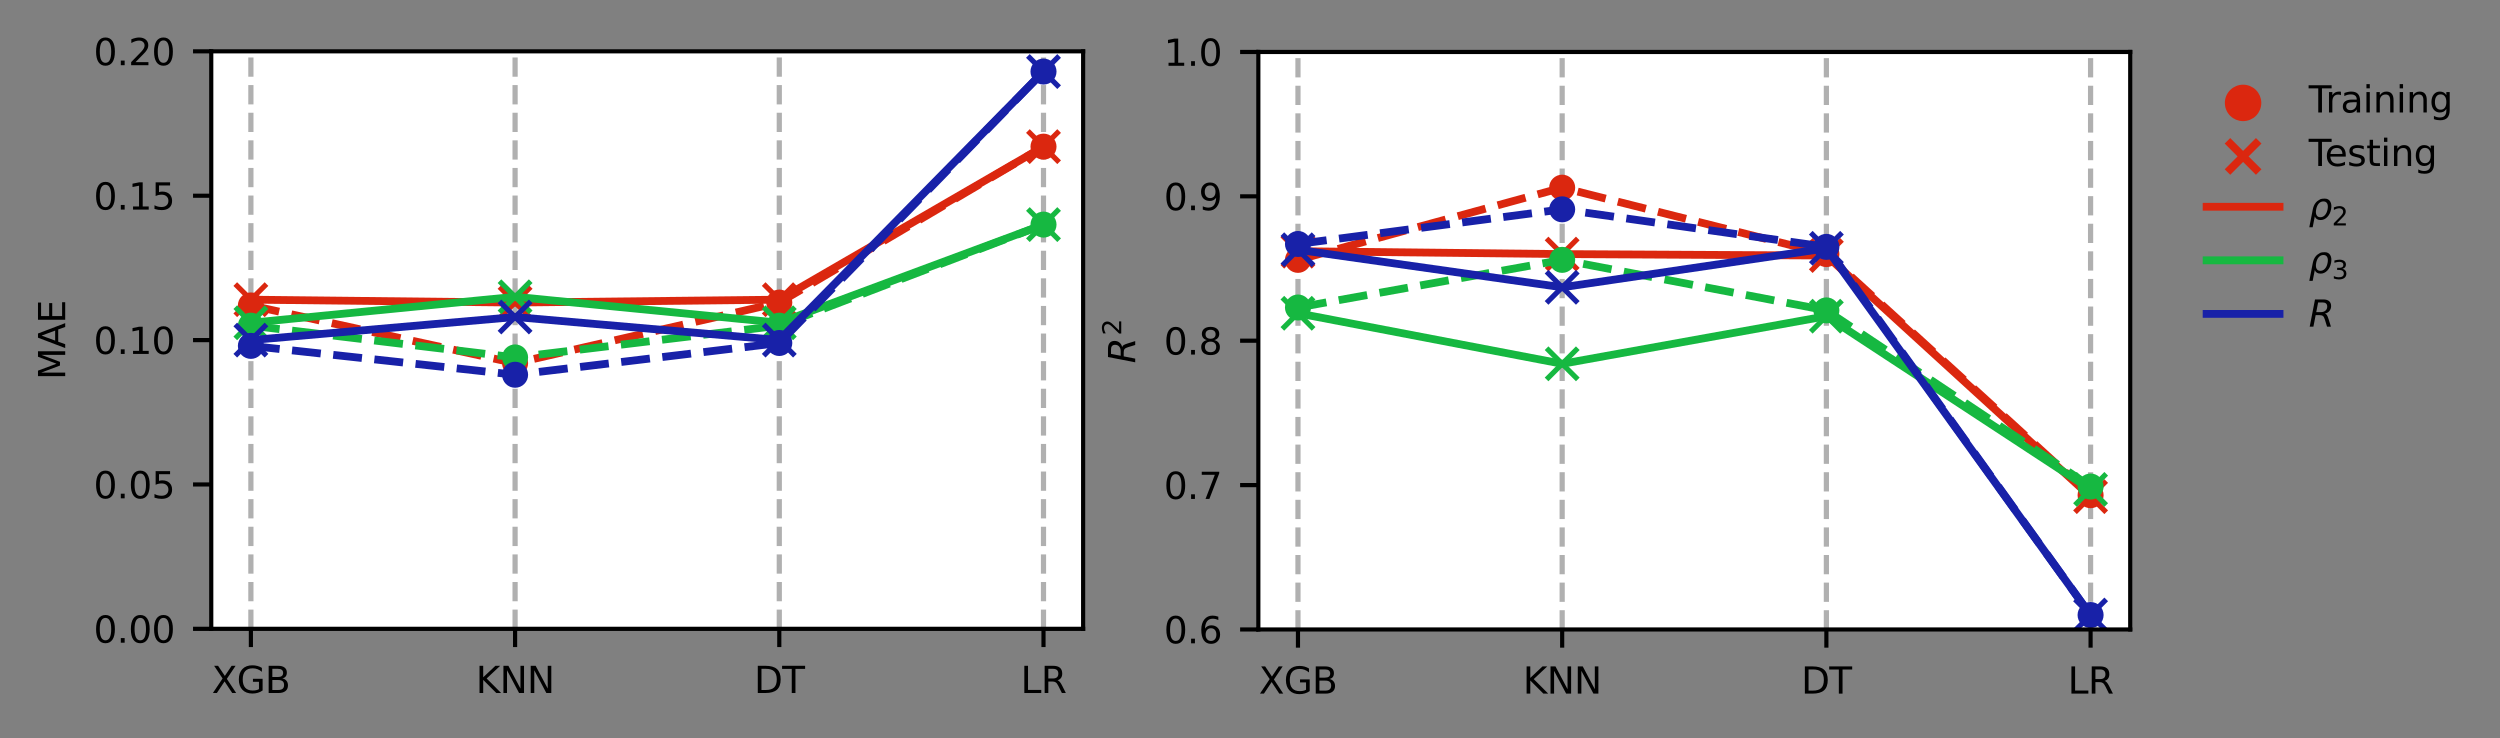 <?xml version="1.0" encoding="UTF-8" standalone="no"?>
<svg
   width="480pt"
   height="141.714pt"
   viewBox="0 0 480 141.714"
   version="1.1"
   id="svg441"
   sodipodi:docname="scores_mae.svg"
   inkscape:version="1.1.1 (3bf5ae0d25, 2021-09-20)"
   xmlns:inkscape="http://www.inkscape.org/namespaces/inkscape"
   xmlns:sodipodi="http://sodipodi.sourceforge.net/DTD/sodipodi-0.dtd"
   xmlns:xlink="http://www.w3.org/1999/xlink"
   xmlns="http://www.w3.org/2000/svg"
   xmlns:svg="http://www.w3.org/2000/svg"
   xmlns:rdf="http://www.w3.org/1999/02/22-rdf-syntax-ns#"
   xmlns:cc="http://creativecommons.org/ns#"
   xmlns:dc="http://purl.org/dc/elements/1.1/">
  <rect x="0" y="0" width="480" height="141.714" fill="#808080" stroke="none"/>
  <sodipodi:namedview
     id="namedview443"
     pagecolor="#ffffff"
     bordercolor="#999999"
     borderopacity="1"
     inkscape:pageshadow="0"
     inkscape:pageopacity="0"
     inkscape:pagecheckerboard="0"
     inkscape:document-units="pt"
     showgrid="false"
     inkscape:zoom="1.4177404"
     inkscape:cx="316.34845"
     inkscape:cy="89.226487"
     inkscape:window-width="1920"
     inkscape:window-height="1017"
     inkscape:window-x="-8"
     inkscape:window-y="-8"
     inkscape:window-maximized="1"
     inkscape:current-layer="axes_1" />
  <defs
     id="defs6">
    <style
       type="text/css"
       id="style4">*{stroke-linejoin: round; stroke-linecap: butt}</style>
    <clipPath
       id="p9a8896b2a6">
      <rect
         x="36.107"
         y="9.859"
         width="167.4"
         height="110.88"
         id="rect424" />
    </clipPath>
    <clipPath
       id="clipPath2463">
      <rect
         x="36.107"
         y="9.859"
         width="167.4"
         height="110.88"
         id="rect2461" />
    </clipPath>
    <clipPath
       id="clipPath2467">
      <rect
         x="36.107"
         y="9.859"
         width="167.4"
         height="110.88"
         id="rect2465" />
    </clipPath>
    <clipPath
       id="clipPath2471">
      <rect
         x="36.107"
         y="9.859"
         width="167.4"
         height="110.88"
         id="rect2469" />
    </clipPath>
    <clipPath
       id="clipPath2475">
      <rect
         x="36.107"
         y="9.859"
         width="167.4"
         height="110.88"
         id="rect2473" />
    </clipPath>
    <clipPath
       id="clipPath2479">
      <rect
         x="36.107"
         y="9.859"
         width="167.4"
         height="110.88"
         id="rect2477" />
    </clipPath>
    <clipPath
       id="clipPath2483">
      <rect
         x="36.107"
         y="9.859"
         width="167.4"
         height="110.88"
         id="rect2481" />
    </clipPath>
    <clipPath
       id="clipPath2487">
      <rect
         x="36.107"
         y="9.859"
         width="167.4"
         height="110.88"
         id="rect2485" />
    </clipPath>
    <clipPath
       id="clipPath2491">
      <rect
         x="36.107"
         y="9.859"
         width="167.4"
         height="110.88"
         id="rect2489" />
    </clipPath>
    <clipPath
       id="clipPath2495">
      <rect
         x="36.107"
         y="9.859"
         width="167.4"
         height="110.88"
         id="rect2493" />
    </clipPath>
    <clipPath
       id="clipPath2499">
      <rect
         x="36.107"
         y="9.859"
         width="167.4"
         height="110.88"
         id="rect2497" />
    </clipPath>
    <clipPath
       id="clipPath2503">
      <rect
         x="36.107"
         y="9.859"
         width="167.4"
         height="110.88"
         id="rect2501" />
    </clipPath>
    <clipPath
       id="clipPath2507">
      <rect
         x="36.107"
         y="9.859"
         width="167.4"
         height="110.88"
         id="rect2505" />
    </clipPath>
    <clipPath
       id="clipPath2511">
      <rect
         x="36.107"
         y="9.859"
         width="167.4"
         height="110.88"
         id="rect2509" />
    </clipPath>
    <clipPath
       id="clipPath2515">
      <rect
         x="36.107"
         y="9.859"
         width="167.4"
         height="110.88"
         id="rect2513" />
    </clipPath>
    <clipPath
       id="clipPath2519">
      <rect
         x="36.107"
         y="9.859"
         width="167.4"
         height="110.88"
         id="rect2517" />
    </clipPath>
    <path
       id="mf5ec3104a6"
       d="M 0,0 V 3.5"
       style="stroke:#000000;stroke-width:0.8" />
    <path
       id="DejaVuSans-58-7"
       d="m 403,4666 h 678 L 2241,2931 3406,4666 h 678 L 2584,2425 4184,0 H 3506 L 2194,1984 872,0 H 191 l 1665,2491 z"
       transform="scale(0.016)" />
    <path
       id="DejaVuSans-47-1"
       d="M 3809,666 V 1919 H 2778 v 519 H 4434 V 434 Q 4069,175 3628,42 3188,-91 2688,-91 1594,-91 976,548 359,1188 359,2328 q 0,1144 617,1783 618,639 1712,639 456,0 867,-113 411,-112 758,-331 v -672 q -350,297 -744,447 -394,150 -828,150 -857,0 -1287,-478 -429,-478 -429,-1425 0,-944 429,-1422 430,-478 1287,-478 334,0 596,58 263,58 472,180 z"
       transform="scale(0.016)" />
    <path
       id="DejaVuSans-42-9"
       d="M 1259,2228 V 519 h 1013 q 509,0 754,211 246,211 246,645 0,438 -246,645 -245,208 -754,208 z m 0,1919 V 2741 h 935 q 462,0 688,173 227,174 227,530 0,353 -227,528 -226,175 -688,175 z m -631,519 h 1613 q 722,0 1112,-300 391,-300 391,-853 0,-429 -200,-682 -200,-253 -588,-315 466,-100 724,-418 258,-317 258,-792 0,-625 -425,-966 Q 3088,0 2303,0 H 628 Z"
       transform="scale(0.016)" />
    <path
       id="DejaVuSans-4b-3"
       d="m 628,4666 h 631 V 2694 l 2094,1972 h 813 L 1850,2491 4331,0 H 3500 L 1259,2247 V 0 H 628 Z"
       transform="scale(0.016)" />
    <path
       id="DejaVuSans-4e-1"
       d="m 628,4666 h 850 L 3547,763 v 3903 h 612 V 0 H 3309 L 1241,3903 V 0 H 628 Z"
       transform="scale(0.016)" />
    <path
       id="DejaVuSans-44-6"
       d="M 1259,4147 V 519 h 763 q 966,0 1414,437 448,438 448,1382 0,937 -448,1373 -448,436 -1414,436 z m -631,519 h 1297 q 1356,0 1990,-564 635,-564 635,-1764 Q 4550,1131 3912,565 3275,0 1925,0 H 628 Z"
       transform="scale(0.016)" />
    <path
       id="DejaVuSans-54-7"
       d="M -19,4666 H 3928 V 4134 H 2272 V 0 H 1638 V 4134 H -19 Z"
       transform="scale(0.016)" />
    <path
       id="DejaVuSans-4c-5"
       d="m 628,4666 h 631 V 531 H 3531 V 0 H 628 Z"
       transform="scale(0.016)" />
    <path
       id="DejaVuSans-52-8"
       d="m 2841,2188 q 203,-69 395,-294 192,-225 386,-619 L 4263,0 h -679 l -596,1197 q -232,469 -449,622 -217,153 -592,153 H 1259 V 0 H 628 v 4666 h 1425 q 800,0 1194,-335 394,-334 394,-1009 0,-441 -205,-732 -205,-290 -595,-402 z M 1259,4147 V 2491 h 794 q 456,0 689,211 233,211 233,620 0,409 -233,617 -233,208 -689,208 z"
       transform="scale(0.016)" />
    <path
       id="m5e3ba69133"
       d="M 0,0 H -3.5"
       style="stroke:#000000;stroke-width:0.8" />
    <path
       id="DejaVuSans-30-1"
       d="m 2034,4250 q -487,0 -733,-480 -245,-479 -245,-1442 0,-959 245,-1439 246,-480 733,-480 491,0 736,480 246,480 246,1439 0,963 -246,1442 -245,480 -736,480 z m 0,500 q 785,0 1199,-621 414,-620 414,-1801 0,-1178 -414,-1799 -414,-620 -1199,-620 -784,0 -1198,620 -414,621 -414,1799 0,1181 414,1801 414,621 1198,621 z"
       transform="scale(0.016)" />
    <path
       id="DejaVuSans-2e-5"
       d="m 684,794 h 660 V 0 H 684 Z"
       transform="scale(0.016)" />
    <path
       id="DejaVuSans-36"
       d="m 2113,2584 q -425,0 -674,-291 -248,-290 -248,-796 0,-503 248,-796 249,-292 674,-292 425,0 673,292 248,293 248,796 0,506 -248,796 -248,291 -673,291 z m 1253,1979 v -575 q -238,112 -480,171 -242,60 -480,60 -625,0 -955,-422 -329,-422 -376,-1275 184,272 462,417 279,145 613,145 703,0 1111,-427 408,-426 408,-1160 0,-719 -425,-1154 -425,-434 -1131,-434 -810,0 -1238,620 -428,621 -428,1799 0,1106 525,1764 525,658 1409,658 238,0 480,-47 242,-47 505,-140 z"
       transform="scale(0.016)" />
    <path
       id="DejaVuSans-37"
       d="M 525,4666 H 3525 V 4397 L 1831,0 H 1172 L 2766,4134 H 525 Z"
       transform="scale(0.016)" />
    <path
       id="DejaVuSans-38"
       d="m 2034,2216 q -450,0 -708,-241 -257,-241 -257,-662 0,-422 257,-663 258,-241 708,-241 450,0 709,242 260,243 260,662 0,421 -258,662 -257,241 -711,241 z m -631,268 q -406,100 -633,378 -226,279 -226,679 0,559 398,884 399,325 1092,325 697,0 1094,-325 397,-325 397,-884 0,-400 -227,-679 -226,-278 -629,-378 456,-106 710,-416 255,-309 255,-755 Q 3634,634 3220,271 2806,-91 2034,-91 1263,-91 848,271 434,634 434,1313 q 0,446 256,755 257,310 713,416 z m -231,997 q 0,-362 226,-565 227,-203 636,-203 407,0 636,203 230,203 230,565 0,363 -230,566 -229,203 -636,203 -409,0 -636,-203 -226,-203 -226,-566 z"
       transform="scale(0.016)" />
    <path
       id="DejaVuSans-39"
       d="m 703,97 v 575 q 238,-113 481,-172 244,-59 479,-59 625,0 954,420 330,420 377,1277 -181,-269 -460,-413 -278,-144 -615,-144 -700,0 -1108,423 -408,424 -408,1159 0,718 425,1152 425,435 1131,435 810,0 1236,-621 427,-620 427,-1801 Q 3622,1225 3098,567 2575,-91 1691,-91 1453,-91 1209,-44 966,3 703,97 Z m 1256,1978 q 425,0 673,290 249,291 249,798 0,503 -249,795 -248,292 -673,292 -425,0 -673,-292 -248,-292 -248,-795 0,-507 248,-798 248,-290 673,-290 z"
       transform="scale(0.016)" />
    <path
       id="DejaVuSans-31-9"
       d="M 794,531 H 1825 V 4091 L 703,3866 v 575 l 1116,225 h 631 V 531 H 3481 V 0 H 794 Z"
       transform="scale(0.016)" />
    <path
       id="DejaVuSans-Oblique-52"
       d="M 1613,4147 1294,2491 h 812 q 478,0 773,264 296,264 296,689 0,340 -199,521 -198,182 -570,182 z M 2772,2241 q 200,-47 333,-232 133,-184 308,-734 L 3809,0 h -665 l -366,1197 q -140,462 -325,618 -184,157 -565,157 H 1191 L 806,0 H 172 l 909,4666 h 1422 q 647,0 992,-293 346,-292 346,-842 0,-487 -294,-844 -294,-356 -775,-446 z"
       transform="scale(0.016)" />
    <path
       id="DejaVuSans-32-0"
       d="M 1228,531 H 3431 V 0 H 469 v 531 q 359,372 979,998 621,627 780,809 303,340 423,576 121,236 121,464 0,372 -261,606 -261,235 -680,235 -297,0 -627,-103 -329,-103 -704,-313 v 638 q 381,153 712,231 332,78 607,78 725,0 1156,-363 431,-362 431,-968 0,-288 -108,-546 -107,-257 -392,-607 -78,-91 -497,-524 Q 1991,1309 1228,531 Z"
       transform="scale(0.016)" />
    <path
       id="mac199e2961"
       d="M 0,2 C 0.53,2 1.039,1.789 1.414,1.414 1.789,1.039 2,0.53 2,0 2,-0.53 1.789,-1.039 1.414,-1.414 1.039,-1.789 0.53,-2 0,-2 -0.53,-2 -1.039,-1.789 -1.414,-1.414 -1.789,-1.039 -2,-0.53 -2,0 -2,0.53 -1.789,1.039 -1.414,1.414 -1.039,1.789 -0.53,2 0,2 Z"
       style="stroke:#db270f" />
    <path
       id="m3def75feef"
       d="m -3,3 6,-6 m -6,0 6,6"
       style="stroke:#db270f" />
    <path
       id="m726443d5c0"
       d="M 0,2 C 0.53,2 1.039,1.789 1.414,1.414 1.789,1.039 2,0.53 2,0 2,-0.53 1.789,-1.039 1.414,-1.414 1.039,-1.789 0.53,-2 0,-2 -0.53,-2 -1.039,-1.789 -1.414,-1.414 -1.789,-1.039 -2,-0.53 -2,0 -2,0.53 -1.789,1.039 -1.414,1.414 -1.039,1.789 -0.53,2 0,2 Z"
       style="stroke:#16b841" />
    <path
       id="m95213ef0b0"
       d="m -3,3 6,-6 m -6,0 6,6"
       style="stroke:#16b841" />
    <path
       id="m70e44892f6"
       d="M 0,2 C 0.53,2 1.039,1.789 1.414,1.414 1.789,1.039 2,0.53 2,0 2,-0.53 1.789,-1.039 1.414,-1.414 1.039,-1.789 0.53,-2 0,-2 -0.53,-2 -1.039,-1.789 -1.414,-1.414 -1.789,-1.039 -2,-0.53 -2,0 -2,0.53 -1.789,1.039 -1.414,1.414 -1.039,1.789 -0.53,2 0,2 Z"
       style="stroke:#1821a8" />
    <path
       id="medd5dfe9c4"
       d="m -3,3 6,-6 m -6,0 6,6"
       style="stroke:#1821a8" />
    <path
       id="m05546a1239"
       d="M 0,3 C 0.796,3 1.559,2.684 2.121,2.121 2.684,1.559 3,0.796 3,0 3,-0.796 2.684,-1.559 2.121,-2.121 1.559,-2.684 0.796,-3 0,-3 -0.796,-3 -1.559,-2.684 -2.121,-2.121 -2.684,-1.559 -3,-0.796 -3,0 -3,0.796 -2.684,1.559 -2.121,2.121 -1.559,2.684 -0.796,3 0,3 Z"
       style="stroke:#db270f" />
    <path
       id="DejaVuSans-72"
       d="m 2631,2963 q -97,56 -211,82 -114,27 -251,27 -488,0 -749,-317 -261,-317 -261,-911 V 0 H 581 v 3500 h 578 v -544 q 182,319 472,473 291,155 707,155 59,0 131,-8 72,-7 159,-23 z"
       transform="scale(0.016)" />
    <path
       id="DejaVuSans-61"
       d="m 2194,1759 q -697,0 -966,-159 -269,-159 -269,-544 0,-306 202,-486 202,-179 548,-179 479,0 768,339 289,339 289,901 v 128 z m 1147,238 V 0 H 2766 V 531 Q 2569,213 2275,61 1981,-91 1556,-91 q -537,0 -855,302 -317,302 -317,808 0,590 395,890 396,300 1180,300 h 807 v 57 q 0,397 -261,614 -261,217 -733,217 -300,0 -585,-72 -284,-72 -546,-216 v 532 q 315,122 612,182 297,61 578,61 760,0 1135,-394 375,-393 375,-1193 z"
       transform="scale(0.016)" />
    <path
       id="DejaVuSans-69"
       d="m 603,3500 h 575 V 0 H 603 Z m 0,1363 h 575 V 4134 H 603 Z"
       transform="scale(0.016)" />
    <path
       id="DejaVuSans-6e"
       d="M 3513,2113 V 0 h -575 v 2094 q 0,497 -194,743 -194,247 -581,247 -466,0 -735,-297 -269,-296 -269,-809 V 0 H 581 v 3500 h 578 v -544 q 207,316 486,472 280,156 646,156 603,0 912,-373 310,-373 310,-1098 z"
       transform="scale(0.016)" />
    <path
       id="DejaVuSans-67"
       d="m 2906,1791 q 0,625 -258,968 -257,344 -723,344 -462,0 -720,-344 -258,-343 -258,-968 0,-622 258,-966 258,-344 720,-344 466,0 723,344 258,344 258,966 z M 3481,434 q 0,-893 -397,-1329 -396,-436 -1215,-436 -303,0 -572,45 -269,45 -522,139 v 559 q 253,-137 500,-202 247,-66 503,-66 566,0 847,295 281,295 281,892 V 616 Q 2728,306 2450,153 2172,0 1784,0 1141,0 747,490 353,981 353,1791 q 0,812 394,1302 394,491 1037,491 388,0 666,-153 278,-153 456,-462 v 531 h 575 z"
       transform="scale(0.016)" />
    <path
       id="mec3d65a955"
       d="m -3,3 6,-6 m -6,0 6,6"
       style="stroke:#db270f;stroke-width:1.5" />
    <path
       id="DejaVuSans-65"
       d="M 3597,1894 V 1613 H 953 q 38,-594 358,-905 320,-311 892,-311 331,0 642,81 311,81 618,244 V 178 Q 3153,47 2828,-22 2503,-91 2169,-91 1331,-91 842,396 353,884 353,1716 q 0,859 464,1363 464,505 1252,505 706,0 1117,-455 411,-454 411,-1235 z m -575,169 q -6,471 -264,752 -258,282 -683,282 -481,0 -770,-272 -289,-272 -333,-766 z"
       transform="scale(0.016)" />
    <path
       id="DejaVuSans-73"
       d="m 2834,3397 v -544 q -243,125 -506,187 -262,63 -544,63 -428,0 -642,-131 -214,-131 -214,-394 0,-200 153,-314 153,-114 616,-217 l 197,-44 q 612,-131 870,-370 258,-239 258,-667 0,-488 -386,-773 Q 2250,-91 1575,-91 1294,-91 989,-36 684,19 347,128 v 594 q 319,-166 628,-249 309,-82 613,-82 406,0 624,139 219,139 219,392 0,234 -158,359 -157,125 -692,241 l -200,47 q -534,112 -772,345 -237,233 -237,639 0,494 350,762 350,269 994,269 318,0 599,-47 282,-46 519,-140 z"
       transform="scale(0.016)" />
    <path
       id="DejaVuSans-74"
       d="M 1172,4494 V 3500 H 2356 V 3053 H 1172 V 1153 q 0,-428 117,-550 117,-122 477,-122 h 590 V 0 H 1766 Q 1100,0 847,248 594,497 594,1153 V 3053 H 172 v 447 h 422 v 994 z"
       transform="scale(0.016)" />
    <path
       id="DejaVuSans-Oblique-3c1"
       d="m 1203,2875 q 250,319 778,600 207,109 775,109 638,0 938,-506 300,-506 140,-1331 Q 3672,922 3175,415 2678,-91 2041,-91 1656,-91 1409,63 1163,213 1044,525 L 681,-1331 H 103 l 594,3047 q 141,722 506,1159 z M 3238,1747 q 121,634 -69,997 -191,359 -647,359 -456,0 -788,-359 -331,-363 -453,-997 -125,-634 66,-997 191,-359 647,-359 456,0 787,359 332,363 457,997 z"
       transform="scale(0.016)" />
    <path
       id="DejaVuSans-33"
       d="m 2597,2516 q 453,-97 707,-404 255,-306 255,-756 0,-690 -475,-1069 -475,-378 -1350,-378 -293,0 -604,58 -311,58 -642,174 v 609 q 262,-153 574,-231 313,-78 654,-78 593,0 904,234 311,234 311,681 0,413 -289,645 -289,233 -804,233 h -544 v 519 h 569 q 465,0 712,186 247,186 247,536 0,359 -255,551 -254,193 -729,193 -260,0 -557,-57 -297,-56 -653,-174 v 562 q 360,100 674,150 314,50 592,50 719,0 1137,-327 419,-326 419,-882 0,-388 -222,-655 -222,-267 -631,-370 z"
       transform="scale(0.016)" />
  </defs>
  <g
     id="figure_1">
    <g
       id="axes_1">
      <g
         id="patch_2">
        <path
           d="M 40.561,120.739 H 207.961 V 9.859 H 40.561 Z"
           style="fill:#ffffff"
           id="path11" />
      </g>
      <g
         id="PathCollection_1" />
      <g
         id="PathCollection_2" />
      <g
         id="matplotlib.axis_1">
        <g
           id="xtick_1">
          <g
             id="line2d_1">
            <path
               d="M 48.17,120.739 V 9.859"
               clip-path="url(#pc1f1deff11)"
               style="fill:none;stroke:#b0b0b0;stroke-dasharray:3.7, 1.6;stroke-dashoffset:0"
               id="path16" />
          </g>
          <g
             id="line2d_2">
            <defs
               id="defs20">
              <path
                 id="m6732b3e57b"
                 d="M 0,0 V 3.5"
                 style="stroke:#000000;stroke-width:0.8" />
            </defs>
            <g
               id="g24">
              <use
                 xlink:href="#m6732b3e57b"
                 x="48.17"
                 y="120.739"
                 style="stroke:#000000;stroke-width:0.8"
                 id="use22"
                 width="100%"
                 height="100%" />
            </g>
          </g>
          <g
             id="text_1">
            <!-- XGB -->
            <g
               transform="matrix(0.07,0,0,-0.07,40.659,133.058)"
               id="g38">
              <defs
                 id="defs30">
                <path
                   id="DejaVuSans-58"
                   d="m 403,4666 h 678 L 2241,2931 3406,4666 h 678 L 2584,2425 4184,0 H 3506 L 2194,1984 872,0 H 191 l 1665,2491 z"
                   transform="scale(0.016)" />
                <path
                   id="DejaVuSans-47"
                   d="M 3809,666 V 1919 H 2778 v 519 H 4434 V 434 Q 4069,175 3628,42 3188,-91 2688,-91 1594,-91 976,548 359,1188 359,2328 q 0,1144 617,1783 618,639 1712,639 456,0 867,-113 411,-112 758,-331 v -672 q -350,297 -744,447 -394,150 -828,150 -857,0 -1287,-478 -429,-478 -429,-1425 0,-944 429,-1422 430,-478 1287,-478 334,0 596,58 263,58 472,180 z"
                   transform="scale(0.016)" />
                <path
                   id="DejaVuSans-42"
                   d="M 1259,2228 V 519 h 1013 q 509,0 754,211 246,211 246,645 0,438 -246,645 -245,208 -754,208 z m 0,1919 V 2741 h 935 q 462,0 688,173 227,174 227,530 0,353 -227,528 -226,175 -688,175 z m -631,519 h 1613 q 722,0 1112,-300 391,-300 391,-853 0,-429 -200,-682 -200,-253 -588,-315 466,-100 724,-418 258,-317 258,-792 0,-625 -425,-966 Q 3088,0 2303,0 H 628 Z"
                   transform="scale(0.016)" />
              </defs>
              <use
                 xlink:href="#DejaVuSans-58"
                 id="use32"
                 x="0"
                 y="0"
                 width="100%"
                 height="100%" />
              <use
                 xlink:href="#DejaVuSans-47"
                 x="68.506"
                 id="use34"
                 y="0"
                 width="100%"
                 height="100%" />
              <use
                 xlink:href="#DejaVuSans-42"
                 x="145.996"
                 id="use36"
                 y="0"
                 width="100%"
                 height="100%" />
            </g>
          </g>
        </g>
        <g
           id="xtick_2">
          <g
             id="line2d_3">
            <path
               d="M 98.897,120.739 V 9.859"
               clip-path="url(#pc1f1deff11)"
               style="fill:none;stroke:#b0b0b0;stroke-dasharray:3.7, 1.6;stroke-dashoffset:0"
               id="path42" />
          </g>
          <g
             id="line2d_4">
            <g
               id="g47">
              <use
                 xlink:href="#m6732b3e57b"
                 x="98.897"
                 y="120.739"
                 style="stroke:#000000;stroke-width:0.8"
                 id="use45"
                 width="100%"
                 height="100%" />
            </g>
          </g>
          <g
             id="text_2">
            <!-- KNN -->
            <g
               transform="matrix(0.07,0,0,-0.07,91.365,133.058)"
               id="g60">
              <defs
                 id="defs52">
                <path
                   id="DejaVuSans-4b"
                   d="m 628,4666 h 631 V 2694 l 2094,1972 h 813 L 1850,2491 4331,0 H 3500 L 1259,2247 V 0 H 628 Z"
                   transform="scale(0.016)" />
                <path
                   id="DejaVuSans-4e"
                   d="m 628,4666 h 850 L 3547,763 v 3903 h 612 V 0 H 3309 L 1241,3903 V 0 H 628 Z"
                   transform="scale(0.016)" />
              </defs>
              <use
                 xlink:href="#DejaVuSans-4b"
                 id="use54"
                 x="0"
                 y="0"
                 width="100%"
                 height="100%" />
              <use
                 xlink:href="#DejaVuSans-4e"
                 x="65.576"
                 id="use56"
                 y="0"
                 width="100%"
                 height="100%" />
              <use
                 xlink:href="#DejaVuSans-4e"
                 x="140.381"
                 id="use58"
                 y="0"
                 width="100%"
                 height="100%" />
            </g>
          </g>
        </g>
        <g
           id="xtick_3">
          <g
             id="line2d_5">
            <path
               d="M 149.624,120.739 V 9.859"
               clip-path="url(#pc1f1deff11)"
               style="fill:none;stroke:#b0b0b0;stroke-dasharray:3.7, 1.6;stroke-dashoffset:0"
               id="path64" />
          </g>
          <g
             id="line2d_6">
            <g
               id="g69">
              <use
                 xlink:href="#m6732b3e57b"
                 x="149.624"
                 y="120.739"
                 style="stroke:#000000;stroke-width:0.8"
                 id="use67"
                 width="100%"
                 height="100%" />
            </g>
          </g>
          <g
             id="text_3">
            <!-- DT -->
            <g
               transform="matrix(0.07,0,0,-0.07,144.792,133.058)"
               id="g80">
              <defs
                 id="defs74">
                <path
                   id="DejaVuSans-44"
                   d="M 1259,4147 V 519 h 763 q 966,0 1414,437 448,438 448,1382 0,937 -448,1373 -448,436 -1414,436 z m -631,519 h 1297 q 1356,0 1990,-564 635,-564 635,-1764 Q 4550,1131 3912,565 3275,0 1925,0 H 628 Z"
                   transform="scale(0.016)" />
                <path
                   id="DejaVuSans-54"
                   d="M -19,4666 H 3928 V 4134 H 2272 V 0 H 1638 V 4134 H -19 Z"
                   transform="scale(0.016)" />
              </defs>
              <use
                 xlink:href="#DejaVuSans-44"
                 id="use76"
                 x="0"
                 y="0"
                 width="100%"
                 height="100%" />
              <use
                 xlink:href="#DejaVuSans-54"
                 x="77.002"
                 id="use78"
                 y="0"
                 width="100%"
                 height="100%" />
            </g>
          </g>
        </g>
        <g
           id="xtick_4">
          <g
             id="line2d_7">
            <path
               d="M 200.352,120.739 V 9.859"
               clip-path="url(#pc1f1deff11)"
               style="fill:none;stroke:#b0b0b0;stroke-dasharray:3.7, 1.6;stroke-dashoffset:0"
               id="path84" />
          </g>
          <g
             id="line2d_8">
            <g
               id="g89">
              <use
                 xlink:href="#m6732b3e57b"
                 x="200.352"
                 y="120.739"
                 style="stroke:#000000;stroke-width:0.8"
                 id="use87"
                 width="100%"
                 height="100%" />
            </g>
          </g>
          <g
             id="text_4">
            <!-- LR -->
            <g
               transform="matrix(0.07,0,0,-0.07,195.969,133.058)"
               id="g100">
              <defs
                 id="defs94">
                <path
                   id="DejaVuSans-4c"
                   d="m 628,4666 h 631 V 531 H 3531 V 0 H 628 Z"
                   transform="scale(0.016)" />
                <path
                   id="DejaVuSans-52"
                   d="m 2841,2188 q 203,-69 395,-294 192,-225 386,-619 L 4263,0 h -679 l -596,1197 q -232,469 -449,622 -217,153 -592,153 H 1259 V 0 H 628 v 4666 h 1425 q 800,0 1194,-335 394,-334 394,-1009 0,-441 -205,-732 -205,-290 -595,-402 z M 1259,4147 V 2491 h 794 q 456,0 689,211 233,211 233,620 0,409 -233,617 -233,208 -689,208 z"
                   transform="scale(0.016)" />
              </defs>
              <use
                 xlink:href="#DejaVuSans-4c"
                 id="use96"
                 x="0"
                 y="0"
                 width="100%"
                 height="100%" />
              <use
                 xlink:href="#DejaVuSans-52"
                 x="55.713"
                 id="use98"
                 y="0"
                 width="100%"
                 height="100%" />
            </g>
          </g>
        </g>
      </g>
      <g
         id="matplotlib.axis_2">
        <g
           id="ytick_1">
          <g
             id="line2d_9">
            <defs
               id="defs106">
              <path
                 id="mf4c8b8bbd0"
                 d="M 0,0 H -3.5"
                 style="stroke:#000000;stroke-width:0.8" />
            </defs>
            <g
               id="g110">
              <use
                 xlink:href="#mf4c8b8bbd0"
                 x="40.561"
                 y="120.739"
                 style="stroke:#000000;stroke-width:0.8"
                 id="use108"
                 width="100%"
                 height="100%" />
            </g>
          </g>
          <g
             id="text_5">
            <!-- 0.00 -->
            <g
               transform="matrix(0.07,0,0,-0.07,17.975,123.399)"
               id="g125">
              <defs
                 id="defs115">
                <path
                   id="DejaVuSans-30"
                   d="m 2034,4250 q -487,0 -733,-480 -245,-479 -245,-1442 0,-959 245,-1439 246,-480 733,-480 491,0 736,480 246,480 246,1439 0,963 -246,1442 -245,480 -736,480 z m 0,500 q 785,0 1199,-621 414,-620 414,-1801 0,-1178 -414,-1799 -414,-620 -1199,-620 -784,0 -1198,620 -414,621 -414,1799 0,1181 414,1801 414,621 1198,621 z"
                   transform="scale(0.016)" />
                <path
                   id="DejaVuSans-2e"
                   d="m 684,794 h 660 V 0 H 684 Z"
                   transform="scale(0.016)" />
              </defs>
              <use
                 xlink:href="#DejaVuSans-30"
                 id="use117"
                 x="0"
                 y="0"
                 width="100%"
                 height="100%" />
              <use
                 xlink:href="#DejaVuSans-2e"
                 x="63.623"
                 id="use119"
                 y="0"
                 width="100%"
                 height="100%" />
              <use
                 xlink:href="#DejaVuSans-30"
                 x="95.41"
                 id="use121"
                 y="0"
                 width="100%"
                 height="100%" />
              <use
                 xlink:href="#DejaVuSans-30"
                 x="159.033"
                 id="use123"
                 y="0"
                 width="100%"
                 height="100%" />
            </g>
          </g>
        </g>
        <g
           id="ytick_2">
          <g
             id="line2d_10">
            <g
               id="g131">
              <use
                 xlink:href="#mf4c8b8bbd0"
                 x="40.561"
                 y="93.019"
                 style="stroke:#000000;stroke-width:0.8"
                 id="use129"
                 width="100%"
                 height="100%" />
            </g>
          </g>
          <g
             id="text_6">
            <!-- 0.05 -->
            <g
               transform="matrix(0.07,0,0,-0.07,17.975,95.679)"
               id="g145">
              <defs
                 id="defs135">
                <path
                   id="DejaVuSans-35"
                   d="M 691,4666 H 3169 V 4134 H 1269 V 2991 q 137,47 274,70 138,23 276,23 781,0 1237,-428 457,-428 457,-1159 Q 3513,744 3044,326 2575,-91 1722,-91 1428,-91 1123,-41 819,9 494,109 v 635 q 281,-153 581,-228 300,-75 634,-75 541,0 856,284 316,284 316,772 0,487 -316,771 -315,285 -856,285 -253,0 -505,-56 -251,-56 -513,-175 z"
                   transform="scale(0.016)" />
              </defs>
              <use
                 xlink:href="#DejaVuSans-30"
                 id="use137"
                 x="0"
                 y="0"
                 width="100%"
                 height="100%" />
              <use
                 xlink:href="#DejaVuSans-2e"
                 x="63.623"
                 id="use139"
                 y="0"
                 width="100%"
                 height="100%" />
              <use
                 xlink:href="#DejaVuSans-30"
                 x="95.41"
                 id="use141"
                 y="0"
                 width="100%"
                 height="100%" />
              <use
                 xlink:href="#DejaVuSans-35"
                 x="159.033"
                 id="use143"
                 y="0"
                 width="100%"
                 height="100%" />
            </g>
          </g>
        </g>
        <g
           id="ytick_3">
          <g
             id="line2d_11">
            <g
               id="g151">
              <use
                 xlink:href="#mf4c8b8bbd0"
                 x="40.561"
                 y="65.299"
                 style="stroke:#000000;stroke-width:0.8"
                 id="use149"
                 width="100%"
                 height="100%" />
            </g>
          </g>
          <g
             id="text_7">
            <!-- 0.10 -->
            <g
               transform="matrix(0.07,0,0,-0.07,17.975,67.959)"
               id="g165">
              <defs
                 id="defs155">
                <path
                   id="DejaVuSans-31"
                   d="M 794,531 H 1825 V 4091 L 703,3866 v 575 l 1116,225 h 631 V 531 H 3481 V 0 H 794 Z"
                   transform="scale(0.016)" />
              </defs>
              <use
                 xlink:href="#DejaVuSans-30"
                 id="use157"
                 x="0"
                 y="0"
                 width="100%"
                 height="100%" />
              <use
                 xlink:href="#DejaVuSans-2e"
                 x="63.623"
                 id="use159"
                 y="0"
                 width="100%"
                 height="100%" />
              <use
                 xlink:href="#DejaVuSans-31"
                 x="95.41"
                 id="use161"
                 y="0"
                 width="100%"
                 height="100%" />
              <use
                 xlink:href="#DejaVuSans-30"
                 x="159.033"
                 id="use163"
                 y="0"
                 width="100%"
                 height="100%" />
            </g>
          </g>
        </g>
        <g
           id="ytick_4">
          <g
             id="line2d_12">
            <g
               id="g171">
              <use
                 xlink:href="#mf4c8b8bbd0"
                 x="40.561"
                 y="37.579"
                 style="stroke:#000000;stroke-width:0.8"
                 id="use169"
                 width="100%"
                 height="100%" />
            </g>
          </g>
          <g
             id="text_8">
            <!-- 0.15 -->
            <g
               transform="matrix(0.07,0,0,-0.07,17.975,40.239)"
               id="g182">
              <use
                 xlink:href="#DejaVuSans-30"
                 id="use174"
                 x="0"
                 y="0"
                 width="100%"
                 height="100%" />
              <use
                 xlink:href="#DejaVuSans-2e"
                 x="63.623"
                 id="use176"
                 y="0"
                 width="100%"
                 height="100%" />
              <use
                 xlink:href="#DejaVuSans-31"
                 x="95.41"
                 id="use178"
                 y="0"
                 width="100%"
                 height="100%" />
              <use
                 xlink:href="#DejaVuSans-35"
                 x="159.033"
                 id="use180"
                 y="0"
                 width="100%"
                 height="100%" />
            </g>
          </g>
        </g>
        <g
           id="ytick_5">
          <g
             id="line2d_13">
            <g
               id="g188">
              <use
                 xlink:href="#mf4c8b8bbd0"
                 x="40.561"
                 y="9.859"
                 style="stroke:#000000;stroke-width:0.8"
                 id="use186"
                 width="100%"
                 height="100%" />
            </g>
          </g>
          <g
             id="text_9">
            <!-- 0.20 -->
            <g
               transform="matrix(0.07,0,0,-0.07,17.975,12.519)"
               id="g202">
              <defs
                 id="defs192">
                <path
                   id="DejaVuSans-32"
                   d="M 1228,531 H 3431 V 0 H 469 v 531 q 359,372 979,998 621,627 780,809 303,340 423,576 121,236 121,464 0,372 -261,606 -261,235 -680,235 -297,0 -627,-103 -329,-103 -704,-313 v 638 q 381,153 712,231 332,78 607,78 725,0 1156,-363 431,-362 431,-968 0,-288 -108,-546 -107,-257 -392,-607 -78,-91 -497,-524 Q 1991,1309 1228,531 Z"
                   transform="scale(0.016)" />
              </defs>
              <use
                 xlink:href="#DejaVuSans-30"
                 id="use194"
                 x="0"
                 y="0"
                 width="100%"
                 height="100%" />
              <use
                 xlink:href="#DejaVuSans-2e"
                 x="63.623"
                 id="use196"
                 y="0"
                 width="100%"
                 height="100%" />
              <use
                 xlink:href="#DejaVuSans-32"
                 x="95.41"
                 id="use198"
                 y="0"
                 width="100%"
                 height="100%" />
              <use
                 xlink:href="#DejaVuSans-30"
                 x="159.033"
                 id="use200"
                 y="0"
                 width="100%"
                 height="100%" />
            </g>
          </g>
        </g>
        <g
           id="text_10">
          <!-- MAE -->
          <g
             transform="matrix(0,-0.07,-0.07,0,12.519,72.925)"
             id="g217">
            <defs
               id="defs209">
              <path
                 id="DejaVuSans-4d"
                 d="m 628,4666 h 941 L 2759,1491 3956,4666 h 941 V 0 H 4281 V 4097 L 3078,897 H 2444 L 1241,4097 V 0 H 628 Z"
                 transform="scale(0.016)" />
              <path
                 id="DejaVuSans-41"
                 d="M 2188,4044 1331,1722 h 1716 z m -357,622 h 716 L 4325,0 H 3669 L 3244,1197 H 1141 L 716,0 H 50 Z"
                 transform="scale(0.016)" />
              <path
                 id="DejaVuSans-45"
                 d="M 628,4666 H 3578 V 4134 H 1259 V 2753 H 3481 V 2222 H 1259 V 531 H 3634 V 0 H 628 Z"
                 transform="scale(0.016)" />
            </defs>
            <use
               xlink:href="#DejaVuSans-4d"
               id="use211"
               x="0"
               y="0"
               width="100%"
               height="100%" />
            <use
               xlink:href="#DejaVuSans-41"
               x="86.279"
               id="use213"
               y="0"
               width="100%"
               height="100%" />
            <use
               xlink:href="#DejaVuSans-45"
               x="154.688"
               id="use215"
               y="0"
               width="100%"
               height="100%" />
          </g>
        </g>
      </g>
      <g
         id="line2d_14">
        <path
           d="m 48.17,58.647 50.727,11.088 50.727,-11.642 50.727,-29.938"
           clip-path="url(#pc1f1deff11)"
           style="fill:none;stroke:#db270f;stroke-width:1.5;stroke-dasharray:5.55, 2.4;stroke-dashoffset:0"
           id="path221" />
        <defs
           id="defs224">
          <path
             id="m0c975fc965"
             d="M 0,2 C 0.53,2 1.039,1.789 1.414,1.414 1.789,1.039 2,0.53 2,0 2,-0.53 1.789,-1.039 1.414,-1.414 1.039,-1.789 0.53,-2 0,-2 -0.53,-2 -1.039,-1.789 -1.414,-1.414 -1.789,-1.039 -2,-0.53 -2,0 -2,0.53 -1.789,1.039 -1.414,1.414 -1.039,1.789 -0.53,2 0,2 Z"
             style="stroke:#db270f" />
        </defs>
        <g
           clip-path="url(#pc1f1deff11)"
           id="g234">
          <use
             xlink:href="#m0c975fc965"
             x="48.17"
             y="58.647"
             style="fill:#db270f;stroke:#db270f"
             id="use226"
             width="100%"
             height="100%" />
          <use
             xlink:href="#m0c975fc965"
             x="98.897"
             y="69.735"
             style="fill:#db270f;stroke:#db270f"
             id="use228"
             width="100%"
             height="100%" />
          <use
             xlink:href="#m0c975fc965"
             x="149.624"
             y="58.092"
             style="fill:#db270f;stroke:#db270f"
             id="use230"
             width="100%"
             height="100%" />
          <use
             xlink:href="#m0c975fc965"
             x="200.352"
             y="28.155"
             style="fill:#db270f;stroke:#db270f"
             id="use232"
             width="100%"
             height="100%" />
        </g>
      </g>
      <g
         id="line2d_15">
        <path
           d="m 48.17,57.538 50.727,0.554 50.727,-0.554 50.727,-29.383"
           clip-path="url(#pc1f1deff11)"
           style="fill:none;stroke:#db270f;stroke-width:1.5;stroke-linecap:square"
           id="path237" />
        <defs
           id="defs240">
          <path
             id="maeb05e5af5"
             d="m -3,3 6,-6 m -6,0 6,6"
             style="stroke:#db270f" />
        </defs>
        <g
           clip-path="url(#pc1f1deff11)"
           id="g250">
          <use
             xlink:href="#maeb05e5af5"
             x="48.17"
             y="57.538"
             style="fill:#db270f;stroke:#db270f"
             id="use242"
             width="100%"
             height="100%" />
          <use
             xlink:href="#maeb05e5af5"
             x="98.897"
             y="58.092"
             style="fill:#db270f;stroke:#db270f"
             id="use244"
             width="100%"
             height="100%" />
          <use
             xlink:href="#maeb05e5af5"
             x="149.624"
             y="57.538"
             style="fill:#db270f;stroke:#db270f"
             id="use246"
             width="100%"
             height="100%" />
          <use
             xlink:href="#maeb05e5af5"
             x="200.352"
             y="28.155"
             style="fill:#db270f;stroke:#db270f"
             id="use248"
             width="100%"
             height="100%" />
        </g>
      </g>
      <g
         id="line2d_16">
        <path
           d="m 48.17,62.527 50.727,6.098 50.727,-6.098 50.727,-19.404"
           clip-path="url(#pc1f1deff11)"
           style="fill:none;stroke:#16b841;stroke-width:1.5;stroke-dasharray:5.55, 2.4;stroke-dashoffset:0"
           id="path253" />
        <defs
           id="defs256">
          <path
             id="mdfc8ccc15a"
             d="M 0,2 C 0.53,2 1.039,1.789 1.414,1.414 1.789,1.039 2,0.53 2,0 2,-0.53 1.789,-1.039 1.414,-1.414 1.039,-1.789 0.53,-2 0,-2 -0.53,-2 -1.039,-1.789 -1.414,-1.414 -1.789,-1.039 -2,-0.53 -2,0 -2,0.53 -1.789,1.039 -1.414,1.414 -1.039,1.789 -0.53,2 0,2 Z"
             style="stroke:#16b841" />
        </defs>
        <g
           clip-path="url(#pc1f1deff11)"
           id="g266">
          <use
             xlink:href="#mdfc8ccc15a"
             x="48.17"
             y="62.527"
             style="fill:#16b841;stroke:#16b841"
             id="use258"
             width="100%"
             height="100%" />
          <use
             xlink:href="#mdfc8ccc15a"
             x="98.897"
             y="68.626"
             style="fill:#16b841;stroke:#16b841"
             id="use260"
             width="100%"
             height="100%" />
          <use
             xlink:href="#mdfc8ccc15a"
             x="149.624"
             y="62.527"
             style="fill:#16b841;stroke:#16b841"
             id="use262"
             width="100%"
             height="100%" />
          <use
             xlink:href="#mdfc8ccc15a"
             x="200.352"
             y="43.123"
             style="fill:#16b841;stroke:#16b841"
             id="use264"
             width="100%"
             height="100%" />
        </g>
      </g>
      <g
         id="line2d_17">
        <path
           d="m 48.17,61.973 50.727,-4.99 50.727,4.99 50.727,-18.85"
           clip-path="url(#pc1f1deff11)"
           style="fill:none;stroke:#16b841;stroke-width:1.5;stroke-linecap:square"
           id="path269" />
        <defs
           id="defs272">
          <path
             id="md716ff1a13"
             d="m -3,3 6,-6 m -6,0 6,6"
             style="stroke:#16b841" />
        </defs>
        <g
           clip-path="url(#pc1f1deff11)"
           id="g282">
          <use
             xlink:href="#md716ff1a13"
             x="48.17"
             y="61.973"
             style="fill:#16b841;stroke:#16b841"
             id="use274"
             width="100%"
             height="100%" />
          <use
             xlink:href="#md716ff1a13"
             x="98.897"
             y="56.983"
             style="fill:#16b841;stroke:#16b841"
             id="use276"
             width="100%"
             height="100%" />
          <use
             xlink:href="#md716ff1a13"
             x="149.624"
             y="61.973"
             style="fill:#16b841;stroke:#16b841"
             id="use278"
             width="100%"
             height="100%" />
          <use
             xlink:href="#md716ff1a13"
             x="200.352"
             y="43.123"
             style="fill:#16b841;stroke:#16b841"
             id="use280"
             width="100%"
             height="100%" />
        </g>
      </g>
      <g
         id="line2d_18">
        <path
           d="m 48.17,66.408 50.727,5.544 50.727,-6.098 50.727,-52.114"
           clip-path="url(#pc1f1deff11)"
           style="fill:none;stroke:#1821a8;stroke-width:1.5;stroke-dasharray:5.55, 2.4;stroke-dashoffset:0"
           id="path285" />
        <defs
           id="defs288">
          <path
             id="m59c462a2e4"
             d="M 0,2 C 0.53,2 1.039,1.789 1.414,1.414 1.789,1.039 2,0.53 2,0 2,-0.53 1.789,-1.039 1.414,-1.414 1.039,-1.789 0.53,-2 0,-2 -0.53,-2 -1.039,-1.789 -1.414,-1.414 -1.789,-1.039 -2,-0.53 -2,0 -2,0.53 -1.789,1.039 -1.414,1.414 -1.039,1.789 -0.53,2 0,2 Z"
             style="stroke:#1821a8" />
        </defs>
        <g
           clip-path="url(#pc1f1deff11)"
           id="g298">
          <use
             xlink:href="#m59c462a2e4"
             x="48.17"
             y="66.408"
             style="fill:#1821a8;stroke:#1821a8"
             id="use290"
             width="100%"
             height="100%" />
          <use
             xlink:href="#m59c462a2e4"
             x="98.897"
             y="71.952"
             style="fill:#1821a8;stroke:#1821a8"
             id="use292"
             width="100%"
             height="100%" />
          <use
             xlink:href="#m59c462a2e4"
             x="149.624"
             y="65.854"
             style="fill:#1821a8;stroke:#1821a8"
             id="use294"
             width="100%"
             height="100%" />
          <use
             xlink:href="#m59c462a2e4"
             x="200.352"
             y="13.74"
             style="fill:#1821a8;stroke:#1821a8"
             id="use296"
             width="100%"
             height="100%" />
        </g>
      </g>
      <g
         id="line2d_19">
        <path
           d="m 48.17,65.299 50.727,-4.435 50.727,4.435 50.727,-51.559"
           clip-path="url(#pc1f1deff11)"
           style="fill:none;stroke:#1821a8;stroke-width:1.5;stroke-linecap:square"
           id="path301" />
        <defs
           id="defs304">
          <path
             id="m745bad0d93"
             d="m -3,3 6,-6 m -6,0 6,6"
             style="stroke:#1821a8" />
        </defs>
        <g
           clip-path="url(#pc1f1deff11)"
           id="g314">
          <use
             xlink:href="#m745bad0d93"
             x="48.17"
             y="65.299"
             style="fill:#1821a8;stroke:#1821a8"
             id="use306"
             width="100%"
             height="100%" />
          <use
             xlink:href="#m745bad0d93"
             x="98.897"
             y="60.864"
             style="fill:#1821a8;stroke:#1821a8"
             id="use308"
             width="100%"
             height="100%" />
          <use
             xlink:href="#m745bad0d93"
             x="149.624"
             y="65.299"
             style="fill:#1821a8;stroke:#1821a8"
             id="use310"
             width="100%"
             height="100%" />
          <use
             xlink:href="#m745bad0d93"
             x="200.352"
             y="13.74"
             style="fill:#1821a8;stroke:#1821a8"
             id="use312"
             width="100%"
             height="100%" />
        </g>
      </g>
      <g
         id="line2d_20" />
      <g
         id="line2d_21" />
      <g
         id="line2d_22" />
      <g
         id="patch_3">
        <path
           d="M 40.561,120.739 V 9.859"
           style="fill:none;stroke:#000000;stroke-width:0.8;stroke-linecap:square;stroke-linejoin:miter"
           id="path320" />
      </g>
      <g
         id="patch_4">
        <path
           d="M 207.961,120.739 V 9.859"
           style="fill:none;stroke:#000000;stroke-width:0.8;stroke-linecap:square;stroke-linejoin:miter"
           id="path323" />
      </g>
      <g
         id="patch_5">
        <path
           d="M 40.561,120.739 H 207.961"
           style="fill:none;stroke:#000000;stroke-width:0.8;stroke-linecap:square;stroke-linejoin:miter"
           id="path326" />
      </g>
      <g
         id="patch_6">
        <path
           d="M 40.561,9.859 H 207.961"
           style="fill:none;stroke:#000000;stroke-width:0.8;stroke-linecap:square;stroke-linejoin:miter"
           id="path329" />
      </g>
      <g
         id="axes_1-0"
         style="stroke-linecap:butt;stroke-linejoin:round"
         transform="translate(205.494,0.118)">
        <g
           id="patch_2-3">
          <path
             d="M 36.107,120.739 H 203.507 V 9.859 H 36.107 Z"
             style="fill:#ffffff"
             id="path11-3" />
        </g>
        <g
           id="PathCollection_1-4" />
        <g
           id="PathCollection_2-6" />
        <g
           id="matplotlib.axis_1-7">
          <g
             id="xtick_1-0">
            <g
               id="line2d_1-9">
              <path
                 d="M 43.716,120.739 V 9.859"
                 clip-path="url(#p9a8896b2a6)"
                 style="fill:none;stroke:#b0b0b0;stroke-dasharray:3.7, 1.6;stroke-dashoffset:0"
                 id="path16-3" />
            </g>
            <g
               id="line2d_2-7">
              <defs
                 id="defs20-5">
                <path
                   id="path1850"
                   d="M 0,0 V 3.5"
                   style="stroke:#000000;stroke-width:0.8" />
              </defs>
              <g
                 id="g24-2">
                <use
                   xlink:href="#mf5ec3104a6"
                   x="43.716"
                   y="120.739"
                   style="stroke:#000000;stroke-width:0.8"
                   id="use22-2"
                   width="100%"
                   height="100%" />
              </g>
            </g>
            <g
               id="text_1-9">
              <!-- XGB -->
              <g
                 transform="matrix(0.07,0,0,-0.07,36.205,133.058)"
                 id="g38-4">
                <defs
                   id="defs30-7">
                  <path
                     id="path1856"
                     d="m 403,4666 h 678 L 2241,2931 3406,4666 h 678 L 2584,2425 4184,0 H 3506 L 2194,1984 872,0 H 191 l 1665,2491 z"
                     transform="scale(0.016)" />
                  <path
                     id="path1858"
                     d="M 3809,666 V 1919 H 2778 v 519 H 4434 V 434 Q 4069,175 3628,42 3188,-91 2688,-91 1594,-91 976,548 359,1188 359,2328 q 0,1144 617,1783 618,639 1712,639 456,0 867,-113 411,-112 758,-331 v -672 q -350,297 -744,447 -394,150 -828,150 -857,0 -1287,-478 -429,-478 -429,-1425 0,-944 429,-1422 430,-478 1287,-478 334,0 596,58 263,58 472,180 z"
                     transform="scale(0.016)" />
                  <path
                     id="path1860"
                     d="M 1259,2228 V 519 h 1013 q 509,0 754,211 246,211 246,645 0,438 -246,645 -245,208 -754,208 z m 0,1919 V 2741 h 935 q 462,0 688,173 227,174 227,530 0,353 -227,528 -226,175 -688,175 z m -631,519 h 1613 q 722,0 1112,-300 391,-300 391,-853 0,-429 -200,-682 -200,-253 -588,-315 466,-100 724,-418 258,-317 258,-792 0,-625 -425,-966 Q 3088,0 2303,0 H 628 Z"
                     transform="scale(0.016)" />
                </defs>
                <use
                   xlink:href="#DejaVuSans-58-7"
                   id="use32-4"
                   x="0"
                   y="0"
                   width="100%"
                   height="100%" />
                <use
                   xlink:href="#DejaVuSans-47-1"
                   x="68.506"
                   id="use34-0"
                   y="0"
                   width="100%"
                   height="100%" />
                <use
                   xlink:href="#DejaVuSans-42-9"
                   x="145.996"
                   id="use36-6"
                   y="0"
                   width="100%"
                   height="100%" />
              </g>
            </g>
          </g>
          <g
             id="xtick_2-1">
            <g
               id="line2d_3-6">
              <path
                 d="M 94.443,120.739 V 9.859"
                 clip-path="url(#p9a8896b2a6)"
                 style="fill:none;stroke:#b0b0b0;stroke-dasharray:3.7, 1.6;stroke-dashoffset:0"
                 id="path42-4" />
            </g>
            <g
               id="line2d_4-0">
              <g
                 id="g47-4">
                <use
                   xlink:href="#mf5ec3104a6"
                   x="94.443"
                   y="120.739"
                   style="stroke:#000000;stroke-width:0.8"
                   id="use45-8"
                   width="100%"
                   height="100%" />
              </g>
            </g>
            <g
               id="text_2-6">
              <!-- KNN -->
              <g
                 transform="matrix(0.07,0,0,-0.07,86.911,133.058)"
                 id="g60-0">
                <defs
                   id="defs52-4">
                  <path
                     id="path1874"
                     d="m 628,4666 h 631 V 2694 l 2094,1972 h 813 L 1850,2491 4331,0 H 3500 L 1259,2247 V 0 H 628 Z"
                     transform="scale(0.016)" />
                  <path
                     id="path1876"
                     d="m 628,4666 h 850 L 3547,763 v 3903 h 612 V 0 H 3309 L 1241,3903 V 0 H 628 Z"
                     transform="scale(0.016)" />
                </defs>
                <use
                   xlink:href="#DejaVuSans-4b-3"
                   id="use54-2"
                   x="0"
                   y="0"
                   width="100%"
                   height="100%" />
                <use
                   xlink:href="#DejaVuSans-4e-1"
                   x="65.576"
                   id="use56-1"
                   y="0"
                   width="100%"
                   height="100%" />
                <use
                   xlink:href="#DejaVuSans-4e-1"
                   x="140.381"
                   id="use58-0"
                   y="0"
                   width="100%"
                   height="100%" />
              </g>
            </g>
          </g>
          <g
             id="xtick_3-1">
            <g
               id="line2d_5-6">
              <path
                 d="M 145.171,120.739 V 9.859"
                 clip-path="url(#p9a8896b2a6)"
                 style="fill:none;stroke:#b0b0b0;stroke-dasharray:3.7, 1.6;stroke-dashoffset:0"
                 id="path64-4" />
            </g>
            <g
               id="line2d_6-2">
              <g
                 id="g69-4">
                <use
                   xlink:href="#mf5ec3104a6"
                   x="145.171"
                   y="120.739"
                   style="stroke:#000000;stroke-width:0.8"
                   id="use67-9"
                   width="100%"
                   height="100%" />
              </g>
            </g>
            <g
               id="text_3-0">
              <!-- DT -->
              <g
                 transform="matrix(0.07,0,0,-0.07,140.338,133.058)"
                 id="g80-5">
                <defs
                   id="defs74-5">
                  <path
                     id="path1890"
                     d="M 1259,4147 V 519 h 763 q 966,0 1414,437 448,438 448,1382 0,937 -448,1373 -448,436 -1414,436 z m -631,519 h 1297 q 1356,0 1990,-564 635,-564 635,-1764 Q 4550,1131 3912,565 3275,0 1925,0 H 628 Z"
                     transform="scale(0.016)" />
                  <path
                     id="path1892"
                     d="M -19,4666 H 3928 V 4134 H 2272 V 0 H 1638 V 4134 H -19 Z"
                     transform="scale(0.016)" />
                </defs>
                <use
                   xlink:href="#DejaVuSans-44-6"
                   id="use76-2"
                   x="0"
                   y="0"
                   width="100%"
                   height="100%" />
                <use
                   xlink:href="#DejaVuSans-54-7"
                   x="77.002"
                   id="use78-4"
                   y="0"
                   width="100%"
                   height="100%" />
              </g>
            </g>
          </g>
          <g
             id="xtick_4-7">
            <g
               id="line2d_7-8">
              <path
                 d="M 195.898,120.739 V 9.859"
                 clip-path="url(#p9a8896b2a6)"
                 style="fill:none;stroke:#b0b0b0;stroke-dasharray:3.7, 1.6;stroke-dashoffset:0"
                 id="path84-4" />
            </g>
            <g
               id="line2d_8-4">
              <g
                 id="g89-4">
                <use
                   xlink:href="#mf5ec3104a6"
                   x="195.898"
                   y="120.739"
                   style="stroke:#000000;stroke-width:0.8"
                   id="use87-1"
                   width="100%"
                   height="100%" />
              </g>
            </g>
            <g
               id="text_4-7">
              <!-- LR -->
              <g
                 transform="matrix(0.07,0,0,-0.07,191.516,133.058)"
                 id="g100-4">
                <defs
                   id="defs94-0">
                  <path
                     id="path1905"
                     d="m 628,4666 h 631 V 531 H 3531 V 0 H 628 Z"
                     transform="scale(0.016)" />
                  <path
                     id="path1907"
                     d="m 2841,2188 q 203,-69 395,-294 192,-225 386,-619 L 4263,0 h -679 l -596,1197 q -232,469 -449,622 -217,153 -592,153 H 1259 V 0 H 628 v 4666 h 1425 q 800,0 1194,-335 394,-334 394,-1009 0,-441 -205,-732 -205,-290 -595,-402 z M 1259,4147 V 2491 h 794 q 456,0 689,211 233,211 233,620 0,409 -233,617 -233,208 -689,208 z"
                     transform="scale(0.016)" />
                </defs>
                <use
                   xlink:href="#DejaVuSans-4c-5"
                   id="use96-5"
                   x="0"
                   y="0"
                   width="100%"
                   height="100%" />
                <use
                   xlink:href="#DejaVuSans-52-8"
                   x="55.713"
                   id="use98-6"
                   y="0"
                   width="100%"
                   height="100%" />
              </g>
            </g>
          </g>
        </g>
        <g
           id="matplotlib.axis_2-4">
          <g
             id="ytick_1-9">
            <g
               id="line2d_9-1">
              <defs
                 id="defs106-4">
                <path
                   id="path1916"
                   d="M 0,0 H -3.5"
                   style="stroke:#000000;stroke-width:0.8" />
              </defs>
              <g
                 id="g110-4">
                <use
                   xlink:href="#m5e3ba69133"
                   x="36.107"
                   y="120.739"
                   style="stroke:#000000;stroke-width:0.8"
                   id="use108-8"
                   width="100%"
                   height="100%" />
              </g>
            </g>
            <g
               id="text_5-2">
              <!-- 0.6 -->
              <g
                 transform="matrix(0.07,0,0,-0.07,17.975,123.399)"
                 id="g124">
                <defs
                   id="defs116">
                  <path
                     id="path1922"
                     d="m 2034,4250 q -487,0 -733,-480 -245,-479 -245,-1442 0,-959 245,-1439 246,-480 733,-480 491,0 736,480 246,480 246,1439 0,963 -246,1442 -245,480 -736,480 z m 0,500 q 785,0 1199,-621 414,-620 414,-1801 0,-1178 -414,-1799 -414,-620 -1199,-620 -784,0 -1198,620 -414,621 -414,1799 0,1181 414,1801 414,621 1198,621 z"
                     transform="scale(0.016)" />
                  <path
                     id="path1924"
                     d="m 684,794 h 660 V 0 H 684 Z"
                     transform="scale(0.016)" />
                  <path
                     id="path1926"
                     d="m 2113,2584 q -425,0 -674,-291 -248,-290 -248,-796 0,-503 248,-796 249,-292 674,-292 425,0 673,292 248,293 248,796 0,506 -248,796 -248,291 -673,291 z m 1253,1979 v -575 q -238,112 -480,171 -242,60 -480,60 -625,0 -955,-422 -329,-422 -376,-1275 184,272 462,417 279,145 613,145 703,0 1111,-427 408,-426 408,-1160 0,-719 -425,-1154 -425,-434 -1131,-434 -810,0 -1238,620 -428,621 -428,1799 0,1106 525,1764 525,658 1409,658 238,0 480,-47 242,-47 505,-140 z"
                     transform="scale(0.016)" />
                </defs>
                <use
                   xlink:href="#DejaVuSans-30-1"
                   id="use118"
                   x="0"
                   y="0"
                   width="100%"
                   height="100%" />
                <use
                   xlink:href="#DejaVuSans-2e-5"
                   x="63.623"
                   id="use120"
                   y="0"
                   width="100%"
                   height="100%" />
                <use
                   xlink:href="#DejaVuSans-36"
                   x="95.41"
                   id="use122"
                   y="0"
                   width="100%"
                   height="100%" />
              </g>
            </g>
          </g>
          <g
             id="ytick_2-7">
            <g
               id="line2d_10-8">
              <g
                 id="g130">
                <use
                   xlink:href="#m5e3ba69133"
                   x="36.107"
                   y="93.019"
                   style="stroke:#000000;stroke-width:0.8"
                   id="use128"
                   width="100%"
                   height="100%" />
              </g>
            </g>
            <g
               id="text_6-1">
              <!-- 0.7 -->
              <g
                 transform="matrix(0.07,0,0,-0.07,17.975,95.679)"
                 id="g142">
                <defs
                   id="defs134">
                  <path
                     id="path1938"
                     d="M 525,4666 H 3525 V 4397 L 1831,0 H 1172 L 2766,4134 H 525 Z"
                     transform="scale(0.016)" />
                </defs>
                <use
                   xlink:href="#DejaVuSans-30-1"
                   id="use136"
                   x="0"
                   y="0"
                   width="100%"
                   height="100%" />
                <use
                   xlink:href="#DejaVuSans-2e-5"
                   x="63.623"
                   id="use138"
                   y="0"
                   width="100%"
                   height="100%" />
                <use
                   xlink:href="#DejaVuSans-37"
                   x="95.41"
                   id="use140"
                   y="0"
                   width="100%"
                   height="100%" />
              </g>
            </g>
          </g>
          <g
             id="ytick_3-7">
            <g
               id="line2d_11-4">
              <g
                 id="g148">
                <use
                   xlink:href="#m5e3ba69133"
                   x="36.107"
                   y="65.299"
                   style="stroke:#000000;stroke-width:0.8"
                   id="use146"
                   width="100%"
                   height="100%" />
              </g>
            </g>
            <g
               id="text_7-6">
              <!-- 0.8 -->
              <g
                 transform="matrix(0.07,0,0,-0.07,17.975,67.959)"
                 id="g160">
                <defs
                   id="defs152">
                  <path
                     id="path1950"
                     d="m 2034,2216 q -450,0 -708,-241 -257,-241 -257,-662 0,-422 257,-663 258,-241 708,-241 450,0 709,242 260,243 260,662 0,421 -258,662 -257,241 -711,241 z m -631,268 q -406,100 -633,378 -226,279 -226,679 0,559 398,884 399,325 1092,325 697,0 1094,-325 397,-325 397,-884 0,-400 -227,-679 -226,-278 -629,-378 456,-106 710,-416 255,-309 255,-755 Q 3634,634 3220,271 2806,-91 2034,-91 1263,-91 848,271 434,634 434,1313 q 0,446 256,755 257,310 713,416 z m -231,997 q 0,-362 226,-565 227,-203 636,-203 407,0 636,203 230,203 230,565 0,363 -230,566 -229,203 -636,203 -409,0 -636,-203 -226,-203 -226,-566 z"
                     transform="scale(0.016)" />
                </defs>
                <use
                   xlink:href="#DejaVuSans-30-1"
                   id="use154"
                   x="0"
                   y="0"
                   width="100%"
                   height="100%" />
                <use
                   xlink:href="#DejaVuSans-2e-5"
                   x="63.623"
                   id="use156"
                   y="0"
                   width="100%"
                   height="100%" />
                <use
                   xlink:href="#DejaVuSans-38"
                   x="95.41"
                   id="use158"
                   y="0"
                   width="100%"
                   height="100%" />
              </g>
            </g>
          </g>
          <g
             id="ytick_4-9">
            <g
               id="line2d_12-6">
              <g
                 id="g166">
                <use
                   xlink:href="#m5e3ba69133"
                   x="36.107"
                   y="37.579"
                   style="stroke:#000000;stroke-width:0.8"
                   id="use164"
                   width="100%"
                   height="100%" />
              </g>
            </g>
            <g
               id="text_8-3">
              <!-- 0.9 -->
              <g
                 transform="matrix(0.07,0,0,-0.07,17.975,40.239)"
                 id="g178">
                <defs
                   id="defs170">
                  <path
                     id="path1962"
                     d="m 703,97 v 575 q 238,-113 481,-172 244,-59 479,-59 625,0 954,420 330,420 377,1277 -181,-269 -460,-413 -278,-144 -615,-144 -700,0 -1108,423 -408,424 -408,1159 0,718 425,1152 425,435 1131,435 810,0 1236,-621 427,-620 427,-1801 Q 3622,1225 3098,567 2575,-91 1691,-91 1453,-91 1209,-44 966,3 703,97 Z m 1256,1978 q 425,0 673,290 249,291 249,798 0,503 -249,795 -248,292 -673,292 -425,0 -673,-292 -248,-292 -248,-795 0,-507 248,-798 248,-290 673,-290 z"
                     transform="scale(0.016)" />
                </defs>
                <use
                   xlink:href="#DejaVuSans-30-1"
                   id="use172"
                   x="0"
                   y="0"
                   width="100%"
                   height="100%" />
                <use
                   xlink:href="#DejaVuSans-2e-5"
                   x="63.623"
                   id="use174-2"
                   y="0"
                   width="100%"
                   height="100%" />
                <use
                   xlink:href="#DejaVuSans-39"
                   x="95.41"
                   id="use176-1"
                   y="0"
                   width="100%"
                   height="100%" />
              </g>
            </g>
          </g>
          <g
             id="ytick_5-4">
            <g
               id="line2d_13-0">
              <g
                 id="g184">
                <use
                   xlink:href="#m5e3ba69133"
                   x="36.107"
                   y="9.859"
                   style="stroke:#000000;stroke-width:0.8"
                   id="use182"
                   width="100%"
                   height="100%" />
              </g>
            </g>
            <g
               id="text_9-5">
              <!-- 1.0 -->
              <g
                 transform="matrix(0.07,0,0,-0.07,17.975,12.519)"
                 id="g196">
                <defs
                   id="defs188">
                  <path
                     id="path1974"
                     d="M 794,531 H 1825 V 4091 L 703,3866 v 575 l 1116,225 h 631 V 531 H 3481 V 0 H 794 Z"
                     transform="scale(0.016)" />
                </defs>
                <use
                   xlink:href="#DejaVuSans-31-9"
                   id="use190"
                   x="0"
                   y="0"
                   width="100%"
                   height="100%" />
                <use
                   xlink:href="#DejaVuSans-2e-5"
                   x="63.623"
                   id="use192"
                   y="0"
                   width="100%"
                   height="100%" />
                <use
                   xlink:href="#DejaVuSans-30-1"
                   x="95.41"
                   id="use194-2"
                   y="0"
                   width="100%"
                   height="100%" />
              </g>
            </g>
          </g>
          <g
             id="text_10-4">
            <!-- $R^2$ -->
            <g
               transform="matrix(0,-0.07,-0.07,0,12.519,69.639)"
               id="g208">
              <defs
                 id="defs202">
                <path
                   id="path1983"
                   d="M 1613,4147 1294,2491 h 812 q 478,0 773,264 296,264 296,689 0,340 -199,521 -198,182 -570,182 z M 2772,2241 q 200,-47 333,-232 133,-184 308,-734 L 3809,0 h -665 l -366,1197 q -140,462 -325,618 -184,157 -565,157 H 1191 L 806,0 H 172 l 909,4666 h 1422 q 647,0 992,-293 346,-292 346,-842 0,-487 -294,-844 -294,-356 -775,-446 z"
                   transform="scale(0.016)" />
                <path
                   id="path1985"
                   d="M 1228,531 H 3431 V 0 H 469 v 531 q 359,372 979,998 621,627 780,809 303,340 423,576 121,236 121,464 0,372 -261,606 -261,235 -680,235 -297,0 -627,-103 -329,-103 -704,-313 v 638 q 381,153 712,231 332,78 607,78 725,0 1156,-363 431,-362 431,-968 0,-288 -108,-546 -107,-257 -392,-607 -78,-91 -497,-524 Q 1991,1309 1228,531 Z"
                   transform="scale(0.016)" />
              </defs>
              <use
                 xlink:href="#DejaVuSans-Oblique-52"
                 transform="translate(0,0.766)"
                 id="use204"
                 x="0"
                 y="0"
                 width="100%"
                 height="100%" />
              <use
                 xlink:href="#DejaVuSans-32-0"
                 transform="matrix(0.7,0,0,0.7,76.499,39.047)"
                 id="use206"
                 x="0"
                 y="0"
                 width="100%"
                 height="100%" />
            </g>
          </g>
        </g>
        <g
           id="line2d_14-9">
          <path
             d="m 43.716,49.776 50.727,-13.86 50.727,12.751 50.727,46.292"
             clip-path="url(#p9a8896b2a6)"
             style="fill:none;stroke:#db270f;stroke-width:1.5;stroke-dasharray:5.55, 2.4;stroke-dashoffset:0"
             id="path212" />
          <defs
             id="defs215">
            <path
               id="path1994"
               d="M 0,2 C 0.53,2 1.039,1.789 1.414,1.414 1.789,1.039 2,0.53 2,0 2,-0.53 1.789,-1.039 1.414,-1.414 1.039,-1.789 0.53,-2 0,-2 -0.53,-2 -1.039,-1.789 -1.414,-1.414 -1.789,-1.039 -2,-0.53 -2,0 -2,0.53 -1.789,1.039 -1.414,1.414 -1.039,1.789 -0.53,2 0,2 Z"
               style="stroke:#db270f" />
          </defs>
          <g
             clip-path="url(#p9a8896b2a6)"
             id="g225">
            <use
               xlink:href="#mac199e2961"
               x="43.716"
               y="49.776"
               style="fill:#db270f;stroke:#db270f"
               id="use217"
               width="100%"
               height="100%" />
            <use
               xlink:href="#mac199e2961"
               x="94.443"
               y="35.916"
               style="fill:#db270f;stroke:#db270f"
               id="use219"
               width="100%"
               height="100%" />
            <use
               xlink:href="#mac199e2961"
               x="145.171"
               y="48.667"
               style="fill:#db270f;stroke:#db270f"
               id="use221"
               width="100%"
               height="100%" />
            <use
               xlink:href="#mac199e2961"
               x="195.898"
               y="94.96"
               style="fill:#db270f;stroke:#db270f"
               id="use223"
               width="100%"
               height="100%" />
          </g>
        </g>
        <g
           id="line2d_15-1">
          <path
             d="m 43.716,48.113 50.727,0.554 50.727,0.277 50.727,46.292"
             clip-path="url(#p9a8896b2a6)"
             style="fill:none;stroke:#db270f;stroke-width:1.5;stroke-linecap:square"
             id="path228" />
          <defs
             id="defs231">
            <path
               id="path2004"
               d="m -3,3 6,-6 m -6,0 6,6"
               style="stroke:#db270f" />
          </defs>
          <g
             clip-path="url(#p9a8896b2a6)"
             id="g241">
            <use
               xlink:href="#m3def75feef"
               x="43.716"
               y="48.113"
               style="fill:#db270f;stroke:#db270f"
               id="use233"
               width="100%"
               height="100%" />
            <use
               xlink:href="#m3def75feef"
               x="94.443"
               y="48.667"
               style="fill:#db270f;stroke:#db270f"
               id="use235"
               width="100%"
               height="100%" />
            <use
               xlink:href="#m3def75feef"
               x="145.171"
               y="48.945"
               style="fill:#db270f;stroke:#db270f"
               id="use237"
               width="100%"
               height="100%" />
            <use
               xlink:href="#m3def75feef"
               x="195.898"
               y="95.237"
               style="fill:#db270f;stroke:#db270f"
               id="use239"
               width="100%"
               height="100%" />
          </g>
        </g>
        <g
           id="line2d_16-3">
          <path
             d="m 43.716,58.924 50.727,-9.148 50.727,9.702 50.727,33.818"
             clip-path="url(#p9a8896b2a6)"
             style="fill:none;stroke:#16b841;stroke-width:1.5;stroke-dasharray:5.55, 2.4;stroke-dashoffset:0"
             id="path244" />
          <defs
             id="defs247">
            <path
               id="path2014"
               d="M 0,2 C 0.53,2 1.039,1.789 1.414,1.414 1.789,1.039 2,0.53 2,0 2,-0.53 1.789,-1.039 1.414,-1.414 1.039,-1.789 0.53,-2 0,-2 -0.53,-2 -1.039,-1.789 -1.414,-1.414 -1.789,-1.039 -2,-0.53 -2,0 -2,0.53 -1.789,1.039 -1.414,1.414 -1.039,1.789 -0.53,2 0,2 Z"
               style="stroke:#16b841" />
          </defs>
          <g
             clip-path="url(#p9a8896b2a6)"
             id="g257">
            <use
               xlink:href="#m726443d5c0"
               x="43.716"
               y="58.924"
               style="fill:#16b841;stroke:#16b841"
               id="use249"
               width="100%"
               height="100%" />
            <use
               xlink:href="#m726443d5c0"
               x="94.443"
               y="49.776"
               style="fill:#16b841;stroke:#16b841"
               id="use251"
               width="100%"
               height="100%" />
            <use
               xlink:href="#m726443d5c0"
               x="145.171"
               y="59.478"
               style="fill:#16b841;stroke:#16b841"
               id="use253"
               width="100%"
               height="100%" />
            <use
               xlink:href="#m726443d5c0"
               x="195.898"
               y="93.297"
               style="fill:#16b841;stroke:#16b841"
               id="use255"
               width="100%"
               height="100%" />
          </g>
        </g>
        <g
           id="line2d_17-5">
          <path
             d="m 43.716,60.033 50.727,9.702 50.727,-9.148 50.727,33.264"
             clip-path="url(#p9a8896b2a6)"
             style="fill:none;stroke:#16b841;stroke-width:1.5;stroke-linecap:square"
             id="path260" />
          <defs
             id="defs263">
            <path
               id="path2024"
               d="m -3,3 6,-6 m -6,0 6,6"
               style="stroke:#16b841" />
          </defs>
          <g
             clip-path="url(#p9a8896b2a6)"
             id="g273">
            <use
               xlink:href="#m95213ef0b0"
               x="43.716"
               y="60.033"
               style="fill:#16b841;stroke:#16b841"
               id="use265"
               width="100%"
               height="100%" />
            <use
               xlink:href="#m95213ef0b0"
               x="94.443"
               y="69.735"
               style="fill:#16b841;stroke:#16b841"
               id="use267"
               width="100%"
               height="100%" />
            <use
               xlink:href="#m95213ef0b0"
               x="145.171"
               y="60.587"
               style="fill:#16b841;stroke:#16b841"
               id="use269"
               width="100%"
               height="100%" />
            <use
               xlink:href="#m95213ef0b0"
               x="195.898"
               y="93.851"
               style="fill:#16b841;stroke:#16b841"
               id="use271"
               width="100%"
               height="100%" />
          </g>
        </g>
        <g
           id="line2d_18-0">
          <path
             d="m 43.716,46.727 50.727,-6.653 50.727,7.207 50.727,70.686"
             clip-path="url(#p9a8896b2a6)"
             style="fill:none;stroke:#1821a8;stroke-width:1.5;stroke-dasharray:5.55, 2.4;stroke-dashoffset:0"
             id="path276" />
          <defs
             id="defs279">
            <path
               id="path2034"
               d="M 0,2 C 0.53,2 1.039,1.789 1.414,1.414 1.789,1.039 2,0.53 2,0 2,-0.53 1.789,-1.039 1.414,-1.414 1.039,-1.789 0.53,-2 0,-2 -0.53,-2 -1.039,-1.789 -1.414,-1.414 -1.789,-1.039 -2,-0.53 -2,0 -2,0.53 -1.789,1.039 -1.414,1.414 -1.039,1.789 -0.53,2 0,2 Z"
               style="stroke:#1821a8" />
          </defs>
          <g
             clip-path="url(#p9a8896b2a6)"
             id="g289">
            <use
               xlink:href="#m70e44892f6"
               x="43.716"
               y="46.727"
               style="fill:#1821a8;stroke:#1821a8"
               id="use281"
               width="100%"
               height="100%" />
            <use
               xlink:href="#m70e44892f6"
               x="94.443"
               y="40.074"
               style="fill:#1821a8;stroke:#1821a8"
               id="use283"
               width="100%"
               height="100%" />
            <use
               xlink:href="#m70e44892f6"
               x="145.171"
               y="47.281"
               style="fill:#1821a8;stroke:#1821a8"
               id="use285"
               width="100%"
               height="100%" />
            <use
               xlink:href="#m70e44892f6"
               x="195.898"
               y="117.967"
               style="fill:#1821a8;stroke:#1821a8"
               id="use287"
               width="100%"
               height="100%" />
          </g>
        </g>
        <g
           id="line2d_19-4">
          <path
             d="m 43.716,47.836 50.727,7.207 50.727,-7.484 50.727,70.409"
             clip-path="url(#p9a8896b2a6)"
             style="fill:none;stroke:#1821a8;stroke-width:1.5;stroke-linecap:square"
             id="path292" />
          <defs
             id="defs295">
            <path
               id="path2044"
               d="m -3,3 6,-6 m -6,0 6,6"
               style="stroke:#1821a8" />
          </defs>
          <g
             clip-path="url(#p9a8896b2a6)"
             id="g305">
            <use
               xlink:href="#medd5dfe9c4"
               x="43.716"
               y="47.836"
               style="fill:#1821a8;stroke:#1821a8"
               id="use297"
               width="100%"
               height="100%" />
            <use
               xlink:href="#medd5dfe9c4"
               x="94.443"
               y="55.043"
               style="fill:#1821a8;stroke:#1821a8"
               id="use299"
               width="100%"
               height="100%" />
            <use
               xlink:href="#medd5dfe9c4"
               x="145.171"
               y="47.559"
               style="fill:#1821a8;stroke:#1821a8"
               id="use301"
               width="100%"
               height="100%" />
            <use
               xlink:href="#medd5dfe9c4"
               x="195.898"
               y="117.967"
               style="fill:#1821a8;stroke:#1821a8"
               id="use303"
               width="100%"
               height="100%" />
          </g>
        </g>
        <g
           id="line2d_20-7" />
        <g
           id="line2d_21-3" />
        <g
           id="line2d_22-7" />
        <g
           id="patch_3-5">
          <path
             d="M 36.107,120.739 V 9.859"
             style="fill:none;stroke:#000000;stroke-width:0.8;stroke-linecap:square;stroke-linejoin:miter"
             id="path311" />
        </g>
        <g
           id="patch_4-8">
          <path
             d="M 203.507,120.739 V 9.859"
             style="fill:none;stroke:#000000;stroke-width:0.8;stroke-linecap:square;stroke-linejoin:miter"
             id="path314" />
        </g>
        <g
           id="patch_5-9">
          <path
             d="M 36.107,120.739 H 203.507"
             style="fill:none;stroke:#000000;stroke-width:0.8;stroke-linecap:square;stroke-linejoin:miter"
             id="path317" />
        </g>
        <g
           id="patch_6-3">
          <path
             d="M 36.107,9.859 H 203.507"
             style="fill:none;stroke:#000000;stroke-width:0.8;stroke-linecap:square;stroke-linejoin:miter"
             id="path320-7" />
        </g>
        <g
           id="legend_1">
          <g
             id="PathCollection_3">
            <defs
               id="defs324">
              <path
                 id="path2064"
                 d="M 0,3 C 0.796,3 1.559,2.684 2.121,2.121 2.684,1.559 3,0.796 3,0 3,-0.796 2.684,-1.559 2.121,-2.121 1.559,-2.684 0.796,-3 0,-3 -0.796,-3 -1.559,-2.684 -2.121,-2.121 -2.684,-1.559 -3,-0.796 -3,0 -3,0.796 -2.684,1.559 -2.121,2.121 -1.559,2.684 -0.796,3 0,3 Z"
                 style="stroke:#db270f" />
            </defs>
            <g
               id="g328">
              <use
                 xlink:href="#m05546a1239"
                 x="225.177"
                 y="19.641"
                 style="fill:#db270f;stroke:#db270f"
                 id="use326"
                 width="100%"
                 height="100%" />
            </g>
          </g>
          <g
             id="text_11">
            <!-- Training -->
            <g
               transform="matrix(0.07,0,0,-0.07,237.777,21.478)"
               id="g354">
              <defs
                 id="defs336">
                <path
                   id="path2070"
                   d="m 2631,2963 q -97,56 -211,82 -114,27 -251,27 -488,0 -749,-317 -261,-317 -261,-911 V 0 H 581 v 3500 h 578 v -544 q 182,319 472,473 291,155 707,155 59,0 131,-8 72,-7 159,-23 z"
                   transform="scale(0.016)" />
                <path
                   id="path2072"
                   d="m 2194,1759 q -697,0 -966,-159 -269,-159 -269,-544 0,-306 202,-486 202,-179 548,-179 479,0 768,339 289,339 289,901 v 128 z m 1147,238 V 0 H 2766 V 531 Q 2569,213 2275,61 1981,-91 1556,-91 q -537,0 -855,302 -317,302 -317,808 0,590 395,890 396,300 1180,300 h 807 v 57 q 0,397 -261,614 -261,217 -733,217 -300,0 -585,-72 -284,-72 -546,-216 v 532 q 315,122 612,182 297,61 578,61 760,0 1135,-394 375,-393 375,-1193 z"
                   transform="scale(0.016)" />
                <path
                   id="path2074"
                   d="m 603,3500 h 575 V 0 H 603 Z m 0,1363 h 575 V 4134 H 603 Z"
                   transform="scale(0.016)" />
                <path
                   id="path2076"
                   d="M 3513,2113 V 0 h -575 v 2094 q 0,497 -194,743 -194,247 -581,247 -466,0 -735,-297 -269,-296 -269,-809 V 0 H 581 v 3500 h 578 v -544 q 207,316 486,472 280,156 646,156 603,0 912,-373 310,-373 310,-1098 z"
                   transform="scale(0.016)" />
                <path
                   id="path2078"
                   d="m 2906,1791 q 0,625 -258,968 -257,344 -723,344 -462,0 -720,-344 -258,-343 -258,-968 0,-622 258,-966 258,-344 720,-344 466,0 723,344 258,344 258,966 z M 3481,434 q 0,-893 -397,-1329 -396,-436 -1215,-436 -303,0 -572,45 -269,45 -522,139 v 559 q 253,-137 500,-202 247,-66 503,-66 566,0 847,295 281,295 281,892 V 616 Q 2728,306 2450,153 2172,0 1784,0 1141,0 747,490 353,981 353,1791 q 0,812 394,1302 394,491 1037,491 388,0 666,-153 278,-153 456,-462 v 531 h 575 z"
                   transform="scale(0.016)" />
              </defs>
              <use
                 xlink:href="#DejaVuSans-54-7"
                 id="use338"
                 x="0"
                 y="0"
                 width="100%"
                 height="100%" />
              <use
                 xlink:href="#DejaVuSans-72"
                 x="46.334"
                 id="use340"
                 y="0"
                 width="100%"
                 height="100%" />
              <use
                 xlink:href="#DejaVuSans-61"
                 x="87.447"
                 id="use342"
                 y="0"
                 width="100%"
                 height="100%" />
              <use
                 xlink:href="#DejaVuSans-69"
                 x="148.727"
                 id="use344"
                 y="0"
                 width="100%"
                 height="100%" />
              <use
                 xlink:href="#DejaVuSans-6e"
                 x="176.51"
                 id="use346"
                 y="0"
                 width="100%"
                 height="100%" />
              <use
                 xlink:href="#DejaVuSans-69"
                 x="239.889"
                 id="use348"
                 y="0"
                 width="100%"
                 height="100%" />
              <use
                 xlink:href="#DejaVuSans-6e"
                 x="267.672"
                 id="use350"
                 y="0"
                 width="100%"
                 height="100%" />
              <use
                 xlink:href="#DejaVuSans-67"
                 x="331.051"
                 id="use352"
                 y="0"
                 width="100%"
                 height="100%" />
            </g>
          </g>
          <g
             id="PathCollection_4">
            <defs
               id="defs358">
              <path
                 id="path2091"
                 d="m -3,3 6,-6 m -6,0 6,6"
                 style="stroke:#db270f;stroke-width:1.5" />
            </defs>
            <g
               id="g362">
              <use
                 xlink:href="#mec3d65a955"
                 x="225.177"
                 y="29.916"
                 style="fill:#db270f;stroke:#db270f;stroke-width:1.5"
                 id="use360"
                 width="100%"
                 height="100%" />
            </g>
          </g>
          <g
             id="text_12">
            <!-- Testing -->
            <g
               transform="matrix(0.07,0,0,-0.07,237.777,31.753)"
               id="g384">
              <defs
                 id="defs368">
                <path
                   id="path2097"
                   d="M 3597,1894 V 1613 H 953 q 38,-594 358,-905 320,-311 892,-311 331,0 642,81 311,81 618,244 V 178 Q 3153,47 2828,-22 2503,-91 2169,-91 1331,-91 842,396 353,884 353,1716 q 0,859 464,1363 464,505 1252,505 706,0 1117,-455 411,-454 411,-1235 z m -575,169 q -6,471 -264,752 -258,282 -683,282 -481,0 -770,-272 -289,-272 -333,-766 z"
                   transform="scale(0.016)" />
                <path
                   id="path2099"
                   d="m 2834,3397 v -544 q -243,125 -506,187 -262,63 -544,63 -428,0 -642,-131 -214,-131 -214,-394 0,-200 153,-314 153,-114 616,-217 l 197,-44 q 612,-131 870,-370 258,-239 258,-667 0,-488 -386,-773 Q 2250,-91 1575,-91 1294,-91 989,-36 684,19 347,128 v 594 q 319,-166 628,-249 309,-82 613,-82 406,0 624,139 219,139 219,392 0,234 -158,359 -157,125 -692,241 l -200,47 q -534,112 -772,345 -237,233 -237,639 0,494 350,762 350,269 994,269 318,0 599,-47 282,-46 519,-140 z"
                   transform="scale(0.016)" />
                <path
                   id="path2101"
                   d="M 1172,4494 V 3500 H 2356 V 3053 H 1172 V 1153 q 0,-428 117,-550 117,-122 477,-122 h 590 V 0 H 1766 Q 1100,0 847,248 594,497 594,1153 V 3053 H 172 v 447 h 422 v 994 z"
                   transform="scale(0.016)" />
              </defs>
              <use
                 xlink:href="#DejaVuSans-54-7"
                 id="use370"
                 x="0"
                 y="0"
                 width="100%"
                 height="100%" />
              <use
                 xlink:href="#DejaVuSans-65"
                 x="44.084"
                 id="use372"
                 y="0"
                 width="100%"
                 height="100%" />
              <use
                 xlink:href="#DejaVuSans-73"
                 x="105.607"
                 id="use374"
                 y="0"
                 width="100%"
                 height="100%" />
              <use
                 xlink:href="#DejaVuSans-74"
                 x="157.707"
                 id="use376"
                 y="0"
                 width="100%"
                 height="100%" />
              <use
                 xlink:href="#DejaVuSans-69"
                 x="196.916"
                 id="use378"
                 y="0"
                 width="100%"
                 height="100%" />
              <use
                 xlink:href="#DejaVuSans-6e"
                 x="224.699"
                 id="use380"
                 y="0"
                 width="100%"
                 height="100%" />
              <use
                 xlink:href="#DejaVuSans-67"
                 x="288.078"
                 id="use382"
                 y="0"
                 width="100%"
                 height="100%" />
            </g>
          </g>
          <g
             id="line2d_23">
            <path
               d="m 218.177,39.578 h 7 7"
               style="fill:none;stroke:#db270f;stroke-width:1.5;stroke-linecap:square"
               id="path387" />
          </g>
          <g
             id="text_13">
            <!-- $\rho_2$ -->
            <g
               transform="matrix(0.07,0,0,-0.07,237.777,42.028)"
               id="g397">
              <defs
                 id="defs391">
                <path
                   id="path2115"
                   d="m 1203,2875 q 250,319 778,600 207,109 775,109 638,0 938,-506 300,-506 140,-1331 Q 3672,922 3175,415 2678,-91 2041,-91 1656,-91 1409,63 1163,213 1044,525 L 681,-1331 H 103 l 594,3047 q 141,722 506,1159 z M 3238,1747 q 121,634 -69,997 -191,359 -647,359 -456,0 -788,-359 -331,-363 -453,-997 -125,-634 66,-997 191,-359 647,-359 456,0 787,359 332,363 457,997 z"
                   transform="scale(0.016)" />
              </defs>
              <use
                 xlink:href="#DejaVuSans-Oblique-3c1"
                 id="use393"
                 x="0"
                 y="0"
                 width="100%"
                 height="100%" />
              <use
                 xlink:href="#DejaVuSans-32-0"
                 transform="matrix(0.7,0,0,0.7,63.477,-16.406)"
                 id="use395"
                 x="0"
                 y="0"
                 width="100%"
                 height="100%" />
            </g>
          </g>
          <g
             id="line2d_24">
            <path
               d="m 218.177,49.867 h 7 7"
               style="fill:none;stroke:#16b841;stroke-width:1.5;stroke-linecap:square"
               id="path400" />
          </g>
          <g
             id="text_14">
            <!-- $\rho_3$ -->
            <g
               transform="matrix(0.07,0,0,-0.07,237.777,52.317)"
               id="g410">
              <defs
                 id="defs404">
                <path
                   id="path2124"
                   d="m 2597,2516 q 453,-97 707,-404 255,-306 255,-756 0,-690 -475,-1069 -475,-378 -1350,-378 -293,0 -604,58 -311,58 -642,174 v 609 q 262,-153 574,-231 313,-78 654,-78 593,0 904,234 311,234 311,681 0,413 -289,645 -289,233 -804,233 h -544 v 519 h 569 q 465,0 712,186 247,186 247,536 0,359 -255,551 -254,193 -729,193 -260,0 -557,-57 -297,-56 -653,-174 v 562 q 360,100 674,150 314,50 592,50 719,0 1137,-327 419,-326 419,-882 0,-388 -222,-655 -222,-267 -631,-370 z"
                   transform="scale(0.016)" />
              </defs>
              <use
                 xlink:href="#DejaVuSans-Oblique-3c1"
                 id="use406"
                 x="0"
                 y="0"
                 width="100%"
                 height="100%" />
              <use
                 xlink:href="#DejaVuSans-33"
                 transform="matrix(0.7,0,0,0.7,63.477,-16.406)"
                 id="use408"
                 x="0"
                 y="0"
                 width="100%"
                 height="100%" />
            </g>
          </g>
          <g
             id="line2d_25">
            <path
               d="m 218.177,60.156 h 7 7"
               style="fill:none;stroke:#1821a8;stroke-width:1.5;stroke-linecap:square"
               id="path413" />
          </g>
          <g
             id="text_15">
            <!-- $R$ -->
            <g
               transform="matrix(0.07,0,0,-0.07,237.777,62.606)"
               id="g418">
              <use
                 xlink:href="#DejaVuSans-Oblique-52"
                 transform="translate(0,0.094)"
                 id="use416"
                 x="0"
                 y="0"
                 width="100%"
                 height="100%" />
            </g>
          </g>
        </g>
      </g>
    </g>
  </g>
  <defs
     id="defs439">
    <clipPath
       id="pc1f1deff11">
      <rect
         x="40.561"
         y="9.859"
         width="167.4"
         height="110.88"
         id="rect436" />
    </clipPath>
  </defs>
</svg>
